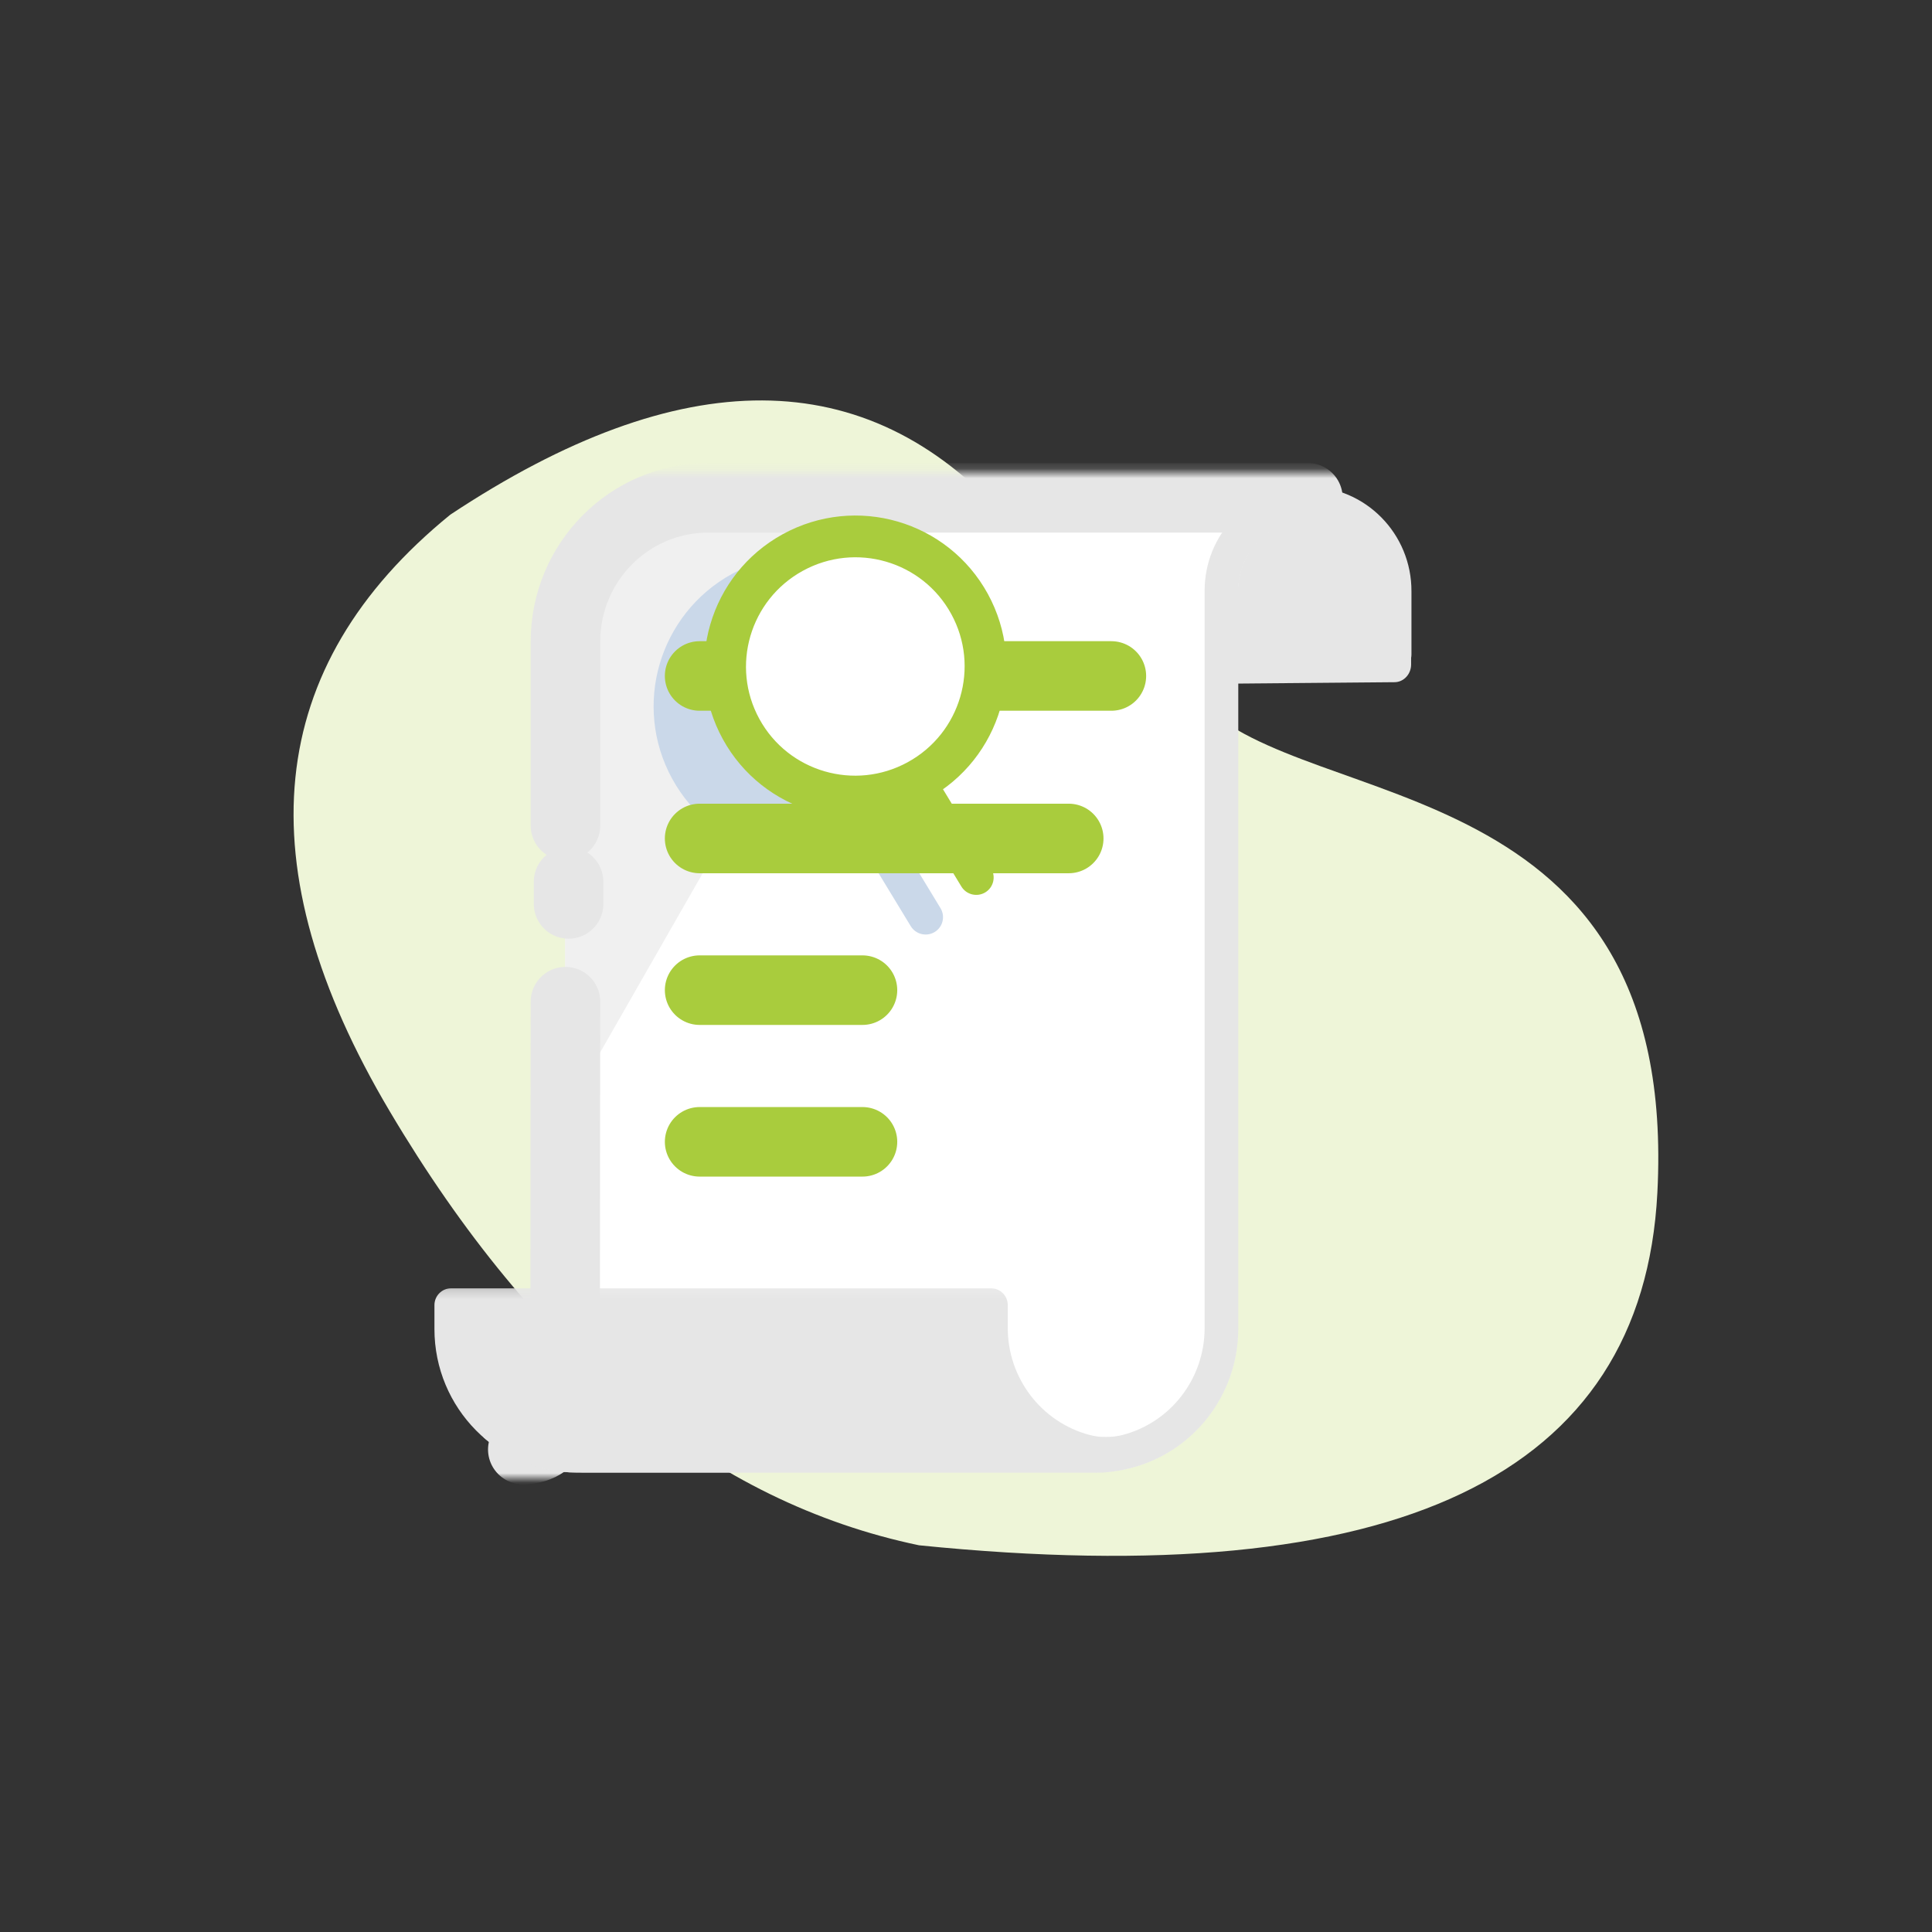 <svg width="200" height="200" viewBox="0 0 200 200" fill="none" xmlns="http://www.w3.org/2000/svg">
<rect x="0" y="0" width="200" height="200" fill="#333333" stroke="none"/>
<path d="M95.141 159.968C144.572 164.97 170.048 152.811 171.569 123.489C173.849 79.505 135.431 84.257 124.243 72.665C113.054 61.073 125.588 77.546 104.04 53.525C89.675 37.511 70.532 37.429 46.614 53.279C27.321 68.981 25.235 89.574 40.354 115.056C55.473 140.538 73.735 155.508 95.141 159.968Z" fill="#EEF5D8"/>
<mask id="mask0_1508_32421" style="mask-type:luminance" maskUnits="userSpaceOnUse" x="71" y="49" width="79" height="24">
<path d="M149.357 49.97H71.563L71.519 72.215H149.311L149.357 49.97Z" fill="white"/>
</mask>
<g mask="url(#mask0_1508_32421)">
<path d="M72.677 51.098C82.646 51.098 83.892 56.99 83.892 62.872V69.289C83.892 70.306 84.665 71.132 85.616 71.132L144.355 70.621C145.307 70.621 146.079 69.796 146.079 68.779V61.861C146.079 55.551 141.293 50.434 135.39 50.434C134.99 50.434 72.259 51.098 72.677 51.098Z" fill="#E6E6E6"/>
<path d="M72.675 52.177C72.675 53.139 73.457 53.92 74.419 53.92C135.402 53.92 135.413 53.919 135.424 53.92C139.421 53.927 142.659 57.193 142.665 61.224V69.491H144.389C145.341 69.491 146.113 68.712 146.113 67.752V61.224C146.139 55.262 141.369 50.409 135.459 50.383H135.39H134.746C134.588 50.393 134.434 50.418 134.278 50.435H74.417C73.455 50.435 72.675 51.215 72.675 52.177Z" fill="#E6E6E6"/>
</g>
<mask id="mask1_1508_32421" style="mask-type:luminance" maskUnits="userSpaceOnUse" x="47" y="48" width="97" height="106">
<path d="M143.39 48.849H47.688V153.055H143.39V48.849Z" fill="white"/>
</mask>
<g mask="url(#mask1_1508_32421)">
<path d="M135.392 53.704V50.433H73.281C65.143 50.446 58.549 57.095 58.536 65.301V150.676C58.536 151.636 59.309 152.414 60.26 152.414H113.44C121.567 152.389 128.145 145.742 128.151 137.547V61.211V61.129C128.202 57.131 131.427 53.715 135.392 53.71C135.408 53.71 135.423 53.705 135.438 53.704H135.392Z" fill="white"/>
<path d="M73.247 50.433C65.109 50.446 58.513 57.096 58.501 65.302V115.284L95.636 50.387L73.247 50.433Z" fill="#F0F0F0"/>
<path d="M58.535 85.461V66.403C58.548 58.197 65.142 51.548 73.281 51.535H135.391M54.121 150.051C57.83 150.051 58.501 146.11 58.501 143.619C58.501 123.254 58.535 108.857 58.535 103.693M58.859 91.284V93.573" stroke="#E6E6E6" stroke-width="7.2" stroke-miterlimit="10" stroke-linecap="round"/>
<path d="M135.391 50.381H134.748C129.11 50.725 124.71 55.432 124.702 61.13V61.292V137.503C124.692 142.697 121.213 147.23 116.232 148.542C115.688 148.684 115.13 148.753 114.573 148.759V148.761H114.53H114.486H50.014C52.602 151.046 55.987 152.434 59.697 152.437H59.72H78.308H113.44C113.819 152.437 114.404 152.437 114.784 152.379C115.454 152.318 116.118 152.206 116.772 152.044C123.449 150.475 128.177 144.477 128.186 137.561V61.188V61.107C128.235 57.359 131.082 54.257 134.781 53.918C134.986 53.907 135.377 53.908 135.58 53.918L135.391 50.381Z" fill="#E6E6E6"/>
</g>
<mask id="mask2_1508_32421" style="mask-type:luminance" maskUnits="userSpaceOnUse" x="43" y="133" width="72" height="20">
<path d="M114.626 133.145H43.949V152.744H114.626V133.145Z" fill="white"/>
</mask>
<g mask="url(#mask2_1508_32421)">
<path d="M135.389 50.382H134.746C129.108 50.726 124.71 55.433 124.702 61.131V61.293V137.504C124.691 142.698 121.213 147.232 116.232 148.543C115.101 148.838 113.913 148.838 112.783 148.543C107.787 147.213 104.31 142.648 104.323 137.435V135.116C104.33 134.156 103.564 133.371 102.612 133.366H91.684H82.898H69.354H55.173H46.697C45.745 133.366 44.973 134.145 44.973 135.105V137.563C44.965 145.772 51.558 152.432 59.696 152.438H59.718H78.307H113.437C113.817 152.438 114.403 152.438 114.783 152.38C115.453 152.319 116.118 152.207 116.771 152.045C123.448 150.477 128.176 144.478 128.184 137.563V61.189V61.108C128.233 57.361 131.081 54.257 134.781 53.919C134.995 53.908 135.209 53.908 135.424 53.919C139.421 53.926 142.659 57.192 142.665 61.223V69.491H144.389C145.342 69.491 146.114 68.712 146.114 67.752V61.223C146.139 55.261 141.369 50.408 135.459 50.382H135.389Z" fill="#E6E6E6"/>
</g>
<mask id="mask3_1508_32421" style="mask-type:luminance" maskUnits="userSpaceOnUse" x="0" y="-1" width="201" height="201">
<path d="M0.335 -0.06H200.335V199.94H0.335V-0.06Z" fill="white"/>
</mask>
<g mask="url(#mask3_1508_32421)">
<mask id="mask4_1508_32421" style="mask-type:luminance" maskUnits="userSpaceOnUse" x="59" y="52" width="70" height="98">
<path d="M128.84 52.744C124.79 52.744 72.454 52.744 72.454 52.744L63.264 59.286L59.837 79.068V133.429C59.837 133.429 101.581 133.429 102.828 133.429C104.074 133.429 104.229 134.519 104.229 135.298C104.229 136.077 105.008 149.005 114.198 149.005C123.388 149.005 124.634 140.594 124.634 135.921C124.634 131.248 124.634 61.622 124.634 60.065C124.634 58.507 126.504 53.834 128.84 52.744Z" fill="white"/>
</mask>
<g mask="url(#mask4_1508_32421)">
<path d="M88.363 82.665C89.215 82.15 90.322 82.423 90.838 83.273L97.361 94.014C97.875 94.862 97.605 95.966 96.758 96.481L96.754 96.483C95.902 96.997 94.795 96.725 94.278 95.874L87.756 85.134C87.242 84.286 87.512 83.182 88.359 82.667L88.363 82.665Z" fill="#CAD8E9"/>
<path d="M89.768 84.9C96.297 81.322 98.695 73.138 95.123 66.62C91.551 60.101 83.363 57.717 76.834 61.295C70.304 64.873 67.906 73.058 71.478 79.576C75.05 86.094 83.239 88.478 89.768 84.9Z" fill="#CAD8E9"/>
<path d="M89.768 84.9C96.297 81.322 98.695 73.138 95.123 66.62C91.551 60.101 83.363 57.717 76.834 61.295C70.304 64.873 67.906 73.058 71.478 79.576C75.05 86.094 83.239 88.478 89.768 84.9Z" stroke="#CAD8E9" stroke-width="4.322" stroke-miterlimit="10"/>
</g>
</g>
<path d="M72.426 118.201H89.282" stroke="#A9CC3D" stroke-width="7.2" stroke-miterlimit="10" stroke-linecap="round"/>
<path d="M72.426 102.5H89.282" stroke="#A9CC3D" stroke-width="7.2" stroke-miterlimit="10" stroke-linecap="round"/>
<path d="M72.425 86.798H110.634" stroke="#A9CC3D" stroke-width="7.2" stroke-miterlimit="10" stroke-linecap="round"/>
<path d="M72.425 69.976H115.048" stroke="#A9CC3D" stroke-width="7.2" stroke-miterlimit="10" stroke-linecap="round"/>
<path d="M93.605 78.561C94.456 78.047 95.563 78.32 96.08 79.17L102.602 89.91C103.116 90.758 102.846 91.862 101.999 92.377L101.995 92.379C101.144 92.893 100.036 92.621 99.52 91.771L92.997 81.031C92.483 80.183 92.753 79.078 93.6 78.564L93.605 78.561Z" fill="#A9CC3D"/>
<path d="M95.009 80.796C101.539 77.218 103.936 69.034 100.364 62.516C96.793 55.998 88.604 53.614 82.075 57.192C75.546 60.77 73.147 68.954 76.719 75.473C80.291 81.991 88.48 84.374 95.009 80.796Z" fill="white"/>
<path d="M95.009 80.796C101.539 77.218 103.936 69.034 100.364 62.516C96.793 55.998 88.604 53.614 82.075 57.192C75.546 60.77 73.147 68.954 76.719 75.473C80.291 81.991 88.48 84.374 95.009 80.796Z" stroke="#A9CC3D" stroke-width="4.322" stroke-miterlimit="10"/>
</svg>
